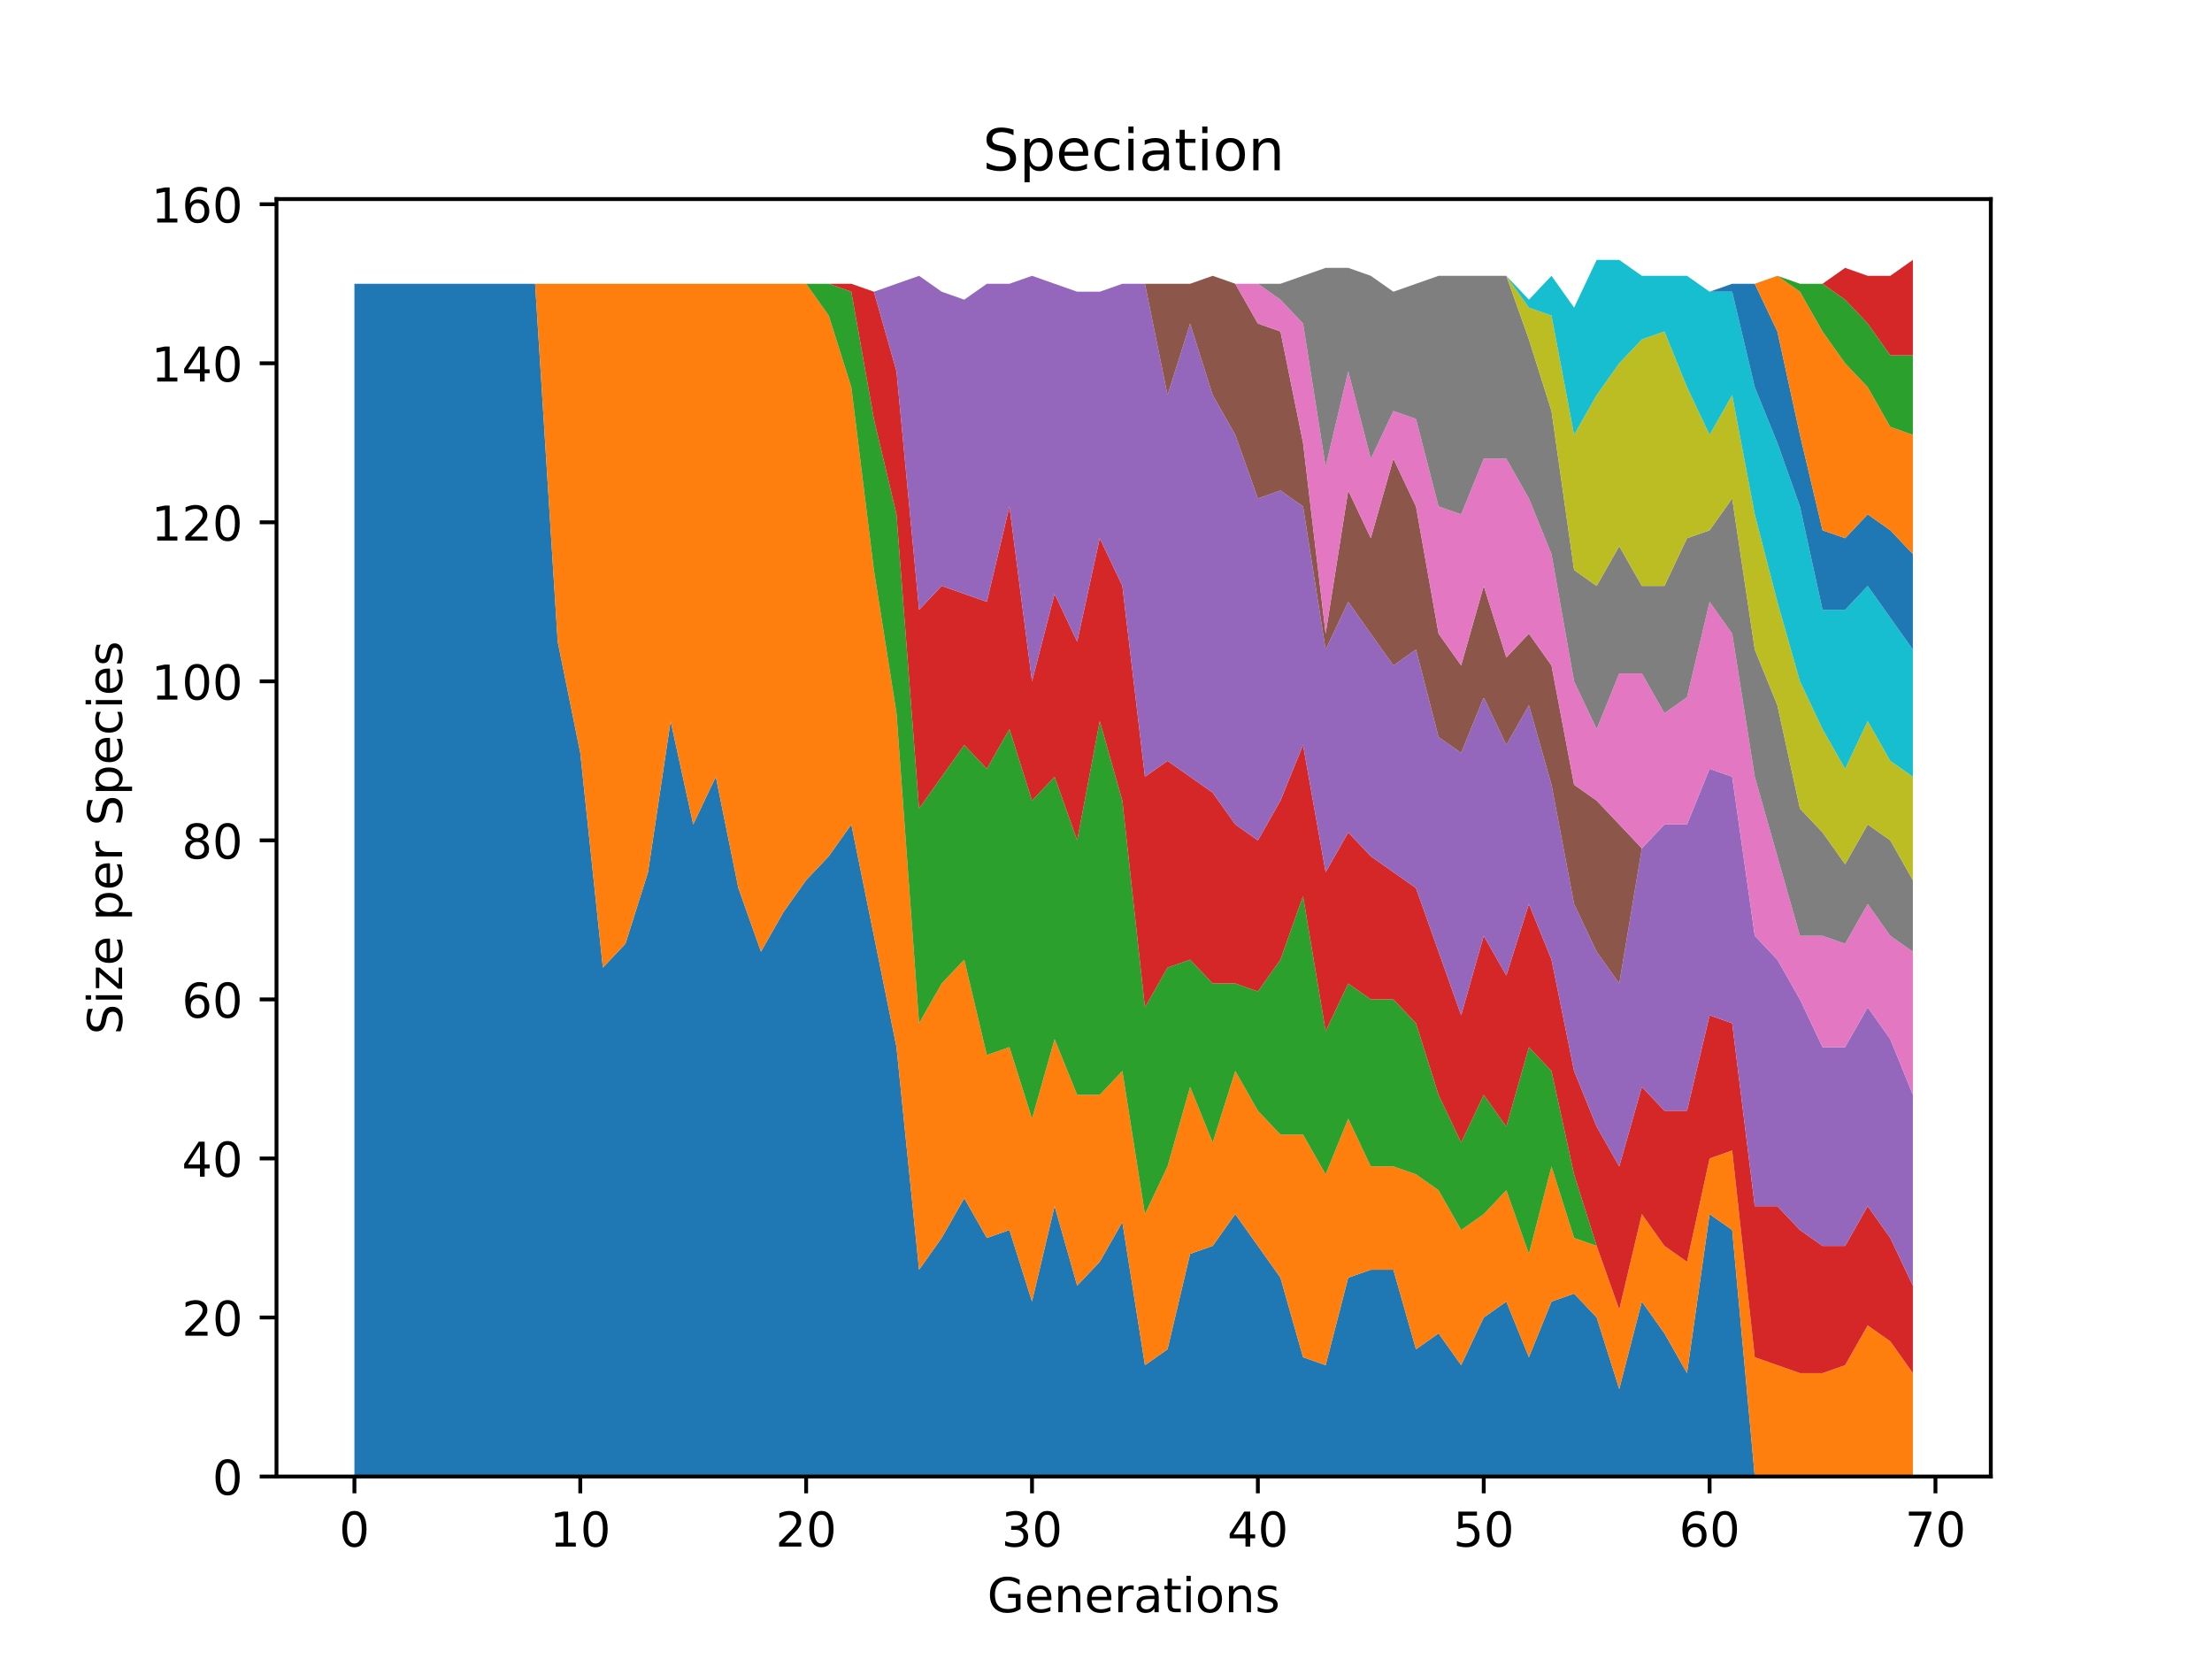 <?xml version="1.0" encoding="utf-8" standalone="no"?>
<!DOCTYPE svg PUBLIC "-//W3C//DTD SVG 1.1//EN"
  "http://www.w3.org/Graphics/SVG/1.1/DTD/svg11.dtd">
<!-- Created with matplotlib (https://matplotlib.org/) -->
<svg height="345.6pt" version="1.1" viewBox="0 0 460.8 345.6" width="460.8pt" xmlns="http://www.w3.org/2000/svg" xmlns:xlink="http://www.w3.org/1999/xlink">
 <defs>
  <style type="text/css">
*{stroke-linecap:butt;stroke-linejoin:round;}
  </style>
 </defs>
 <g id="figure_1">
  <g id="patch_1">
   <path d="M 0 345.6 
L 460.8 345.6 
L 460.8 0 
L 0 0 
z
" style="fill:#ffffff;"/>
  </g>
  <g id="axes_1">
   <g id="patch_2">
    <path d="M 57.6 307.584 
L 414.72 307.584 
L 414.72 41.472 
L 57.6 41.472 
z
" style="fill:#ffffff;"/>
   </g>
   <g id="PolyCollection_1">
    <path clip-path="url(#pa43ae45159)" d="M 73.833 59.113 
L 73.833 307.584 
L 78.538 307.584 
L 83.243 307.584 
L 87.948 307.584 
L 92.653 307.584 
L 97.358 307.584 
L 102.064 307.584 
L 106.769 307.584 
L 111.474 307.584 
L 116.179 307.584 
L 120.884 307.584 
L 125.589 307.584 
L 130.294 307.584 
L 135 307.584 
L 139.705 307.584 
L 144.41 307.584 
L 149.115 307.584 
L 153.82 307.584 
L 158.525 307.584 
L 163.23 307.584 
L 167.935 307.584 
L 172.641 307.584 
L 177.346 307.584 
L 182.051 307.584 
L 186.756 307.584 
L 191.461 307.584 
L 196.166 307.584 
L 200.871 307.584 
L 205.577 307.584 
L 210.282 307.584 
L 214.987 307.584 
L 219.692 307.584 
L 224.397 307.584 
L 229.102 307.584 
L 233.807 307.584 
L 238.513 307.584 
L 243.218 307.584 
L 247.923 307.584 
L 252.628 307.584 
L 257.333 307.584 
L 262.038 307.584 
L 266.743 307.584 
L 271.449 307.584 
L 276.154 307.584 
L 280.859 307.584 
L 285.564 307.584 
L 290.269 307.584 
L 294.974 307.584 
L 299.679 307.584 
L 304.385 307.584 
L 309.09 307.584 
L 313.795 307.584 
L 318.5 307.584 
L 323.205 307.584 
L 327.91 307.584 
L 332.615 307.584 
L 337.32 307.584 
L 342.026 307.584 
L 346.731 307.584 
L 351.436 307.584 
L 356.141 307.584 
L 360.846 307.584 
L 365.551 307.584 
L 370.256 307.584 
L 374.962 307.584 
L 379.667 307.584 
L 384.372 307.584 
L 389.077 307.584 
L 393.782 307.584 
L 398.487 307.584 
L 398.487 307.584 
L 398.487 307.584 
L 393.782 307.584 
L 389.077 307.584 
L 384.372 307.584 
L 379.667 307.584 
L 374.962 307.584 
L 370.256 307.584 
L 365.551 307.584 
L 360.846 256.233 
L 356.141 252.92 
L 351.436 286.05 
L 346.731 277.768 
L 342.026 271.142 
L 337.32 289.363 
L 332.615 274.455 
L 327.91 269.485 
L 323.205 271.142 
L 318.5 282.737 
L 313.795 271.142 
L 309.09 274.455 
L 304.385 284.393 
L 299.679 277.768 
L 294.974 281.08 
L 290.269 264.516 
L 285.564 264.516 
L 280.859 266.172 
L 276.154 284.393 
L 271.449 282.737 
L 266.743 266.172 
L 262.038 259.546 
L 257.333 252.92 
L 252.628 259.546 
L 247.923 261.203 
L 243.218 281.08 
L 238.513 284.393 
L 233.807 254.577 
L 229.102 262.859 
L 224.397 267.829 
L 219.692 251.264 
L 214.987 271.142 
L 210.282 256.233 
L 205.577 257.89 
L 200.871 249.608 
L 196.166 257.89 
L 191.461 264.516 
L 186.756 218.135 
L 182.051 194.944 
L 177.346 171.753 
L 172.641 178.379 
L 167.935 183.349 
L 163.23 189.975 
L 158.525 198.257 
L 153.82 185.005 
L 149.115 161.815 
L 144.41 171.753 
L 139.705 150.219 
L 135 181.692 
L 130.294 196.6 
L 125.589 201.57 
L 120.884 156.845 
L 116.179 133.655 
L 111.474 59.113 
L 106.769 59.113 
L 102.064 59.113 
L 97.358 59.113 
L 92.653 59.113 
L 87.948 59.113 
L 83.243 59.113 
L 78.538 59.113 
L 73.833 59.113 
z
" style="fill:#1f77b4;"/>
   </g>
   <g id="PolyCollection_2">
    <path clip-path="url(#pa43ae45159)" d="M 73.833 59.113 
L 73.833 59.113 
L 78.538 59.113 
L 83.243 59.113 
L 87.948 59.113 
L 92.653 59.113 
L 97.358 59.113 
L 102.064 59.113 
L 106.769 59.113 
L 111.474 59.113 
L 116.179 133.655 
L 120.884 156.845 
L 125.589 201.57 
L 130.294 196.6 
L 135 181.692 
L 139.705 150.219 
L 144.41 171.753 
L 149.115 161.815 
L 153.82 185.005 
L 158.525 198.257 
L 163.23 189.975 
L 167.935 183.349 
L 172.641 178.379 
L 177.346 171.753 
L 182.051 194.944 
L 186.756 218.135 
L 191.461 264.516 
L 196.166 257.89 
L 200.871 249.608 
L 205.577 257.89 
L 210.282 256.233 
L 214.987 271.142 
L 219.692 251.264 
L 224.397 267.829 
L 229.102 262.859 
L 233.807 254.577 
L 238.513 284.393 
L 243.218 281.08 
L 247.923 261.203 
L 252.628 259.546 
L 257.333 252.92 
L 262.038 259.546 
L 266.743 266.172 
L 271.449 282.737 
L 276.154 284.393 
L 280.859 266.172 
L 285.564 264.516 
L 290.269 264.516 
L 294.974 281.08 
L 299.679 277.768 
L 304.385 284.393 
L 309.09 274.455 
L 313.795 271.142 
L 318.5 282.737 
L 323.205 271.142 
L 327.91 269.485 
L 332.615 274.455 
L 337.32 289.363 
L 342.026 271.142 
L 346.731 277.768 
L 351.436 286.05 
L 356.141 252.92 
L 360.846 256.233 
L 365.551 307.584 
L 370.256 307.584 
L 374.962 307.584 
L 379.667 307.584 
L 384.372 307.584 
L 389.077 307.584 
L 393.782 307.584 
L 398.487 307.584 
L 398.487 286.05 
L 398.487 286.05 
L 393.782 279.424 
L 389.077 276.111 
L 384.372 284.393 
L 379.667 286.05 
L 374.962 286.05 
L 370.256 284.393 
L 365.551 282.737 
L 360.846 239.669 
L 356.141 241.325 
L 351.436 262.859 
L 346.731 259.546 
L 342.026 252.92 
L 337.32 272.798 
L 332.615 259.546 
L 327.91 257.89 
L 323.205 242.982 
L 318.5 261.203 
L 313.795 247.951 
L 309.09 252.92 
L 304.385 256.233 
L 299.679 247.951 
L 294.974 244.638 
L 290.269 242.982 
L 285.564 242.982 
L 280.859 233.043 
L 276.154 244.638 
L 271.449 236.356 
L 266.743 236.356 
L 262.038 231.386 
L 257.333 223.104 
L 252.628 238.012 
L 247.923 226.417 
L 243.218 242.982 
L 238.513 252.92 
L 233.807 223.104 
L 229.102 228.073 
L 224.397 228.073 
L 219.692 216.478 
L 214.987 233.043 
L 210.282 218.135 
L 205.577 219.791 
L 200.871 199.913 
L 196.166 204.883 
L 191.461 213.165 
L 186.756 148.563 
L 182.051 118.746 
L 177.346 80.648 
L 172.641 65.739 
L 167.935 59.113 
L 163.23 59.113 
L 158.525 59.113 
L 153.82 59.113 
L 149.115 59.113 
L 144.41 59.113 
L 139.705 59.113 
L 135 59.113 
L 130.294 59.113 
L 125.589 59.113 
L 120.884 59.113 
L 116.179 59.113 
L 111.474 59.113 
L 106.769 59.113 
L 102.064 59.113 
L 97.358 59.113 
L 92.653 59.113 
L 87.948 59.113 
L 83.243 59.113 
L 78.538 59.113 
L 73.833 59.113 
z
" style="fill:#ff7f0e;"/>
   </g>
   <g id="PolyCollection_3">
    <path clip-path="url(#pa43ae45159)" d="M 73.833 59.113 
L 73.833 59.113 
L 78.538 59.113 
L 83.243 59.113 
L 87.948 59.113 
L 92.653 59.113 
L 97.358 59.113 
L 102.064 59.113 
L 106.769 59.113 
L 111.474 59.113 
L 116.179 59.113 
L 120.884 59.113 
L 125.589 59.113 
L 130.294 59.113 
L 135 59.113 
L 139.705 59.113 
L 144.41 59.113 
L 149.115 59.113 
L 153.82 59.113 
L 158.525 59.113 
L 163.23 59.113 
L 167.935 59.113 
L 172.641 65.739 
L 177.346 80.648 
L 182.051 118.746 
L 186.756 148.563 
L 191.461 213.165 
L 196.166 204.883 
L 200.871 199.913 
L 205.577 219.791 
L 210.282 218.135 
L 214.987 233.043 
L 219.692 216.478 
L 224.397 228.073 
L 229.102 228.073 
L 233.807 223.104 
L 238.513 252.92 
L 243.218 242.982 
L 247.923 226.417 
L 252.628 238.012 
L 257.333 223.104 
L 262.038 231.386 
L 266.743 236.356 
L 271.449 236.356 
L 276.154 244.638 
L 280.859 233.043 
L 285.564 242.982 
L 290.269 242.982 
L 294.974 244.638 
L 299.679 247.951 
L 304.385 256.233 
L 309.09 252.92 
L 313.795 247.951 
L 318.5 261.203 
L 323.205 242.982 
L 327.91 257.89 
L 332.615 259.546 
L 337.32 272.798 
L 342.026 252.92 
L 346.731 259.546 
L 351.436 262.859 
L 356.141 241.325 
L 360.846 239.669 
L 365.551 282.737 
L 370.256 284.393 
L 374.962 286.05 
L 379.667 286.05 
L 384.372 284.393 
L 389.077 276.111 
L 393.782 279.424 
L 398.487 286.05 
L 398.487 286.05 
L 398.487 286.05 
L 393.782 279.424 
L 389.077 276.111 
L 384.372 284.393 
L 379.667 286.05 
L 374.962 286.05 
L 370.256 284.393 
L 365.551 282.737 
L 360.846 239.669 
L 356.141 241.325 
L 351.436 262.859 
L 346.731 259.546 
L 342.026 252.92 
L 337.32 272.798 
L 332.615 259.546 
L 327.91 244.638 
L 323.205 223.104 
L 318.5 218.135 
L 313.795 234.699 
L 309.09 228.073 
L 304.385 238.012 
L 299.679 228.073 
L 294.974 213.165 
L 290.269 208.196 
L 285.564 208.196 
L 280.859 204.883 
L 276.154 214.822 
L 271.449 186.662 
L 266.743 199.913 
L 262.038 206.539 
L 257.333 204.883 
L 252.628 204.883 
L 247.923 199.913 
L 243.218 201.57 
L 238.513 209.852 
L 233.807 166.784 
L 229.102 150.219 
L 224.397 175.066 
L 219.692 161.815 
L 214.987 166.784 
L 210.282 151.876 
L 205.577 160.158 
L 200.871 155.189 
L 196.166 161.815 
L 191.461 168.44 
L 186.756 107.151 
L 182.051 87.273 
L 177.346 60.77 
L 172.641 59.113 
L 167.935 59.113 
L 163.23 59.113 
L 158.525 59.113 
L 153.82 59.113 
L 149.115 59.113 
L 144.41 59.113 
L 139.705 59.113 
L 135 59.113 
L 130.294 59.113 
L 125.589 59.113 
L 120.884 59.113 
L 116.179 59.113 
L 111.474 59.113 
L 106.769 59.113 
L 102.064 59.113 
L 97.358 59.113 
L 92.653 59.113 
L 87.948 59.113 
L 83.243 59.113 
L 78.538 59.113 
L 73.833 59.113 
z
" style="fill:#2ca02c;"/>
   </g>
   <g id="PolyCollection_4">
    <path clip-path="url(#pa43ae45159)" d="M 73.833 59.113 
L 73.833 59.113 
L 78.538 59.113 
L 83.243 59.113 
L 87.948 59.113 
L 92.653 59.113 
L 97.358 59.113 
L 102.064 59.113 
L 106.769 59.113 
L 111.474 59.113 
L 116.179 59.113 
L 120.884 59.113 
L 125.589 59.113 
L 130.294 59.113 
L 135 59.113 
L 139.705 59.113 
L 144.41 59.113 
L 149.115 59.113 
L 153.82 59.113 
L 158.525 59.113 
L 163.23 59.113 
L 167.935 59.113 
L 172.641 59.113 
L 177.346 60.77 
L 182.051 87.273 
L 186.756 107.151 
L 191.461 168.44 
L 196.166 161.815 
L 200.871 155.189 
L 205.577 160.158 
L 210.282 151.876 
L 214.987 166.784 
L 219.692 161.815 
L 224.397 175.066 
L 229.102 150.219 
L 233.807 166.784 
L 238.513 209.852 
L 243.218 201.57 
L 247.923 199.913 
L 252.628 204.883 
L 257.333 204.883 
L 262.038 206.539 
L 266.743 199.913 
L 271.449 186.662 
L 276.154 214.822 
L 280.859 204.883 
L 285.564 208.196 
L 290.269 208.196 
L 294.974 213.165 
L 299.679 228.073 
L 304.385 238.012 
L 309.09 228.073 
L 313.795 234.699 
L 318.5 218.135 
L 323.205 223.104 
L 327.91 244.638 
L 332.615 259.546 
L 337.32 272.798 
L 342.026 252.92 
L 346.731 259.546 
L 351.436 262.859 
L 356.141 241.325 
L 360.846 239.669 
L 365.551 282.737 
L 370.256 284.393 
L 374.962 286.05 
L 379.667 286.05 
L 384.372 284.393 
L 389.077 276.111 
L 393.782 279.424 
L 398.487 286.05 
L 398.487 267.829 
L 398.487 267.829 
L 393.782 257.89 
L 389.077 251.264 
L 384.372 259.546 
L 379.667 259.546 
L 374.962 256.233 
L 370.256 251.264 
L 365.551 251.264 
L 360.846 213.165 
L 356.141 211.509 
L 351.436 231.386 
L 346.731 231.386 
L 342.026 226.417 
L 337.32 242.982 
L 332.615 234.699 
L 327.91 223.104 
L 323.205 199.913 
L 318.5 188.318 
L 313.795 203.226 
L 309.09 194.944 
L 304.385 211.509 
L 299.679 198.257 
L 294.974 185.005 
L 290.269 181.692 
L 285.564 178.379 
L 280.859 173.41 
L 276.154 181.692 
L 271.449 155.189 
L 266.743 166.784 
L 262.038 175.066 
L 257.333 171.753 
L 252.628 165.128 
L 247.923 161.815 
L 243.218 158.502 
L 238.513 161.815 
L 233.807 122.059 
L 229.102 112.12 
L 224.397 133.655 
L 219.692 123.716 
L 214.987 141.937 
L 210.282 105.495 
L 205.577 125.372 
L 200.871 123.716 
L 196.166 122.059 
L 191.461 127.029 
L 186.756 77.335 
L 182.051 60.77 
L 177.346 59.113 
L 172.641 59.113 
L 167.935 59.113 
L 163.23 59.113 
L 158.525 59.113 
L 153.82 59.113 
L 149.115 59.113 
L 144.41 59.113 
L 139.705 59.113 
L 135 59.113 
L 130.294 59.113 
L 125.589 59.113 
L 120.884 59.113 
L 116.179 59.113 
L 111.474 59.113 
L 106.769 59.113 
L 102.064 59.113 
L 97.358 59.113 
L 92.653 59.113 
L 87.948 59.113 
L 83.243 59.113 
L 78.538 59.113 
L 73.833 59.113 
z
" style="fill:#d62728;"/>
   </g>
   <g id="PolyCollection_5">
    <path clip-path="url(#pa43ae45159)" d="M 73.833 59.113 
L 73.833 59.113 
L 78.538 59.113 
L 83.243 59.113 
L 87.948 59.113 
L 92.653 59.113 
L 97.358 59.113 
L 102.064 59.113 
L 106.769 59.113 
L 111.474 59.113 
L 116.179 59.113 
L 120.884 59.113 
L 125.589 59.113 
L 130.294 59.113 
L 135 59.113 
L 139.705 59.113 
L 144.41 59.113 
L 149.115 59.113 
L 153.82 59.113 
L 158.525 59.113 
L 163.23 59.113 
L 167.935 59.113 
L 172.641 59.113 
L 177.346 59.113 
L 182.051 60.77 
L 186.756 77.335 
L 191.461 127.029 
L 196.166 122.059 
L 200.871 123.716 
L 205.577 125.372 
L 210.282 105.495 
L 214.987 141.937 
L 219.692 123.716 
L 224.397 133.655 
L 229.102 112.12 
L 233.807 122.059 
L 238.513 161.815 
L 243.218 158.502 
L 247.923 161.815 
L 252.628 165.128 
L 257.333 171.753 
L 262.038 175.066 
L 266.743 166.784 
L 271.449 155.189 
L 276.154 181.692 
L 280.859 173.41 
L 285.564 178.379 
L 290.269 181.692 
L 294.974 185.005 
L 299.679 198.257 
L 304.385 211.509 
L 309.09 194.944 
L 313.795 203.226 
L 318.5 188.318 
L 323.205 199.913 
L 327.91 223.104 
L 332.615 234.699 
L 337.32 242.982 
L 342.026 226.417 
L 346.731 231.386 
L 351.436 231.386 
L 356.141 211.509 
L 360.846 213.165 
L 365.551 251.264 
L 370.256 251.264 
L 374.962 256.233 
L 379.667 259.546 
L 384.372 259.546 
L 389.077 251.264 
L 393.782 257.89 
L 398.487 267.829 
L 398.487 228.073 
L 398.487 228.073 
L 393.782 216.478 
L 389.077 209.852 
L 384.372 218.135 
L 379.667 218.135 
L 374.962 208.196 
L 370.256 199.913 
L 365.551 194.944 
L 360.846 161.815 
L 356.141 160.158 
L 351.436 171.753 
L 346.731 171.753 
L 342.026 176.723 
L 337.32 204.883 
L 332.615 198.257 
L 327.91 188.318 
L 323.205 163.471 
L 318.5 146.906 
L 313.795 155.189 
L 309.09 145.25 
L 304.385 156.845 
L 299.679 153.532 
L 294.974 135.311 
L 290.269 138.624 
L 285.564 131.998 
L 280.859 125.372 
L 276.154 135.311 
L 271.449 105.495 
L 266.743 102.182 
L 262.038 103.838 
L 257.333 90.586 
L 252.628 82.304 
L 247.923 67.396 
L 243.218 82.304 
L 238.513 59.113 
L 233.807 59.113 
L 229.102 60.77 
L 224.397 60.77 
L 219.692 59.113 
L 214.987 57.457 
L 210.282 59.113 
L 205.577 59.113 
L 200.871 62.426 
L 196.166 60.77 
L 191.461 57.457 
L 186.756 59.113 
L 182.051 60.77 
L 177.346 59.113 
L 172.641 59.113 
L 167.935 59.113 
L 163.23 59.113 
L 158.525 59.113 
L 153.82 59.113 
L 149.115 59.113 
L 144.41 59.113 
L 139.705 59.113 
L 135 59.113 
L 130.294 59.113 
L 125.589 59.113 
L 120.884 59.113 
L 116.179 59.113 
L 111.474 59.113 
L 106.769 59.113 
L 102.064 59.113 
L 97.358 59.113 
L 92.653 59.113 
L 87.948 59.113 
L 83.243 59.113 
L 78.538 59.113 
L 73.833 59.113 
z
" style="fill:#9467bd;"/>
   </g>
   <g id="PolyCollection_6">
    <path clip-path="url(#pa43ae45159)" d="M 73.833 59.113 
L 73.833 59.113 
L 78.538 59.113 
L 83.243 59.113 
L 87.948 59.113 
L 92.653 59.113 
L 97.358 59.113 
L 102.064 59.113 
L 106.769 59.113 
L 111.474 59.113 
L 116.179 59.113 
L 120.884 59.113 
L 125.589 59.113 
L 130.294 59.113 
L 135 59.113 
L 139.705 59.113 
L 144.41 59.113 
L 149.115 59.113 
L 153.82 59.113 
L 158.525 59.113 
L 163.23 59.113 
L 167.935 59.113 
L 172.641 59.113 
L 177.346 59.113 
L 182.051 60.77 
L 186.756 59.113 
L 191.461 57.457 
L 196.166 60.77 
L 200.871 62.426 
L 205.577 59.113 
L 210.282 59.113 
L 214.987 57.457 
L 219.692 59.113 
L 224.397 60.77 
L 229.102 60.77 
L 233.807 59.113 
L 238.513 59.113 
L 243.218 82.304 
L 247.923 67.396 
L 252.628 82.304 
L 257.333 90.586 
L 262.038 103.838 
L 266.743 102.182 
L 271.449 105.495 
L 276.154 135.311 
L 280.859 125.372 
L 285.564 131.998 
L 290.269 138.624 
L 294.974 135.311 
L 299.679 153.532 
L 304.385 156.845 
L 309.09 145.25 
L 313.795 155.189 
L 318.5 146.906 
L 323.205 163.471 
L 327.91 188.318 
L 332.615 198.257 
L 337.32 204.883 
L 342.026 176.723 
L 346.731 171.753 
L 351.436 171.753 
L 356.141 160.158 
L 360.846 161.815 
L 365.551 194.944 
L 370.256 199.913 
L 374.962 208.196 
L 379.667 218.135 
L 384.372 218.135 
L 389.077 209.852 
L 393.782 216.478 
L 398.487 228.073 
L 398.487 228.073 
L 398.487 228.073 
L 393.782 216.478 
L 389.077 209.852 
L 384.372 218.135 
L 379.667 218.135 
L 374.962 208.196 
L 370.256 199.913 
L 365.551 194.944 
L 360.846 161.815 
L 356.141 160.158 
L 351.436 171.753 
L 346.731 171.753 
L 342.026 176.723 
L 337.32 171.753 
L 332.615 166.784 
L 327.91 163.471 
L 323.205 138.624 
L 318.5 131.998 
L 313.795 136.968 
L 309.09 122.059 
L 304.385 138.624 
L 299.679 131.998 
L 294.974 105.495 
L 290.269 95.556 
L 285.564 112.12 
L 280.859 102.182 
L 276.154 131.998 
L 271.449 92.243 
L 266.743 69.052 
L 262.038 67.396 
L 257.333 59.113 
L 252.628 57.457 
L 247.923 59.113 
L 243.218 59.113 
L 238.513 59.113 
L 233.807 59.113 
L 229.102 60.77 
L 224.397 60.77 
L 219.692 59.113 
L 214.987 57.457 
L 210.282 59.113 
L 205.577 59.113 
L 200.871 62.426 
L 196.166 60.77 
L 191.461 57.457 
L 186.756 59.113 
L 182.051 60.77 
L 177.346 59.113 
L 172.641 59.113 
L 167.935 59.113 
L 163.23 59.113 
L 158.525 59.113 
L 153.82 59.113 
L 149.115 59.113 
L 144.41 59.113 
L 139.705 59.113 
L 135 59.113 
L 130.294 59.113 
L 125.589 59.113 
L 120.884 59.113 
L 116.179 59.113 
L 111.474 59.113 
L 106.769 59.113 
L 102.064 59.113 
L 97.358 59.113 
L 92.653 59.113 
L 87.948 59.113 
L 83.243 59.113 
L 78.538 59.113 
L 73.833 59.113 
z
" style="fill:#8c564b;"/>
   </g>
   <g id="PolyCollection_7">
    <path clip-path="url(#pa43ae45159)" d="M 73.833 59.113 
L 73.833 59.113 
L 78.538 59.113 
L 83.243 59.113 
L 87.948 59.113 
L 92.653 59.113 
L 97.358 59.113 
L 102.064 59.113 
L 106.769 59.113 
L 111.474 59.113 
L 116.179 59.113 
L 120.884 59.113 
L 125.589 59.113 
L 130.294 59.113 
L 135 59.113 
L 139.705 59.113 
L 144.41 59.113 
L 149.115 59.113 
L 153.82 59.113 
L 158.525 59.113 
L 163.23 59.113 
L 167.935 59.113 
L 172.641 59.113 
L 177.346 59.113 
L 182.051 60.77 
L 186.756 59.113 
L 191.461 57.457 
L 196.166 60.77 
L 200.871 62.426 
L 205.577 59.113 
L 210.282 59.113 
L 214.987 57.457 
L 219.692 59.113 
L 224.397 60.77 
L 229.102 60.77 
L 233.807 59.113 
L 238.513 59.113 
L 243.218 59.113 
L 247.923 59.113 
L 252.628 57.457 
L 257.333 59.113 
L 262.038 67.396 
L 266.743 69.052 
L 271.449 92.243 
L 276.154 131.998 
L 280.859 102.182 
L 285.564 112.12 
L 290.269 95.556 
L 294.974 105.495 
L 299.679 131.998 
L 304.385 138.624 
L 309.09 122.059 
L 313.795 136.968 
L 318.5 131.998 
L 323.205 138.624 
L 327.91 163.471 
L 332.615 166.784 
L 337.32 171.753 
L 342.026 176.723 
L 346.731 171.753 
L 351.436 171.753 
L 356.141 160.158 
L 360.846 161.815 
L 365.551 194.944 
L 370.256 199.913 
L 374.962 208.196 
L 379.667 218.135 
L 384.372 218.135 
L 389.077 209.852 
L 393.782 216.478 
L 398.487 228.073 
L 398.487 198.257 
L 398.487 198.257 
L 393.782 194.944 
L 389.077 188.318 
L 384.372 196.6 
L 379.667 194.944 
L 374.962 194.944 
L 370.256 178.379 
L 365.551 161.815 
L 360.846 131.998 
L 356.141 125.372 
L 351.436 145.25 
L 346.731 148.563 
L 342.026 140.28 
L 337.32 140.28 
L 332.615 151.876 
L 327.91 141.937 
L 323.205 115.433 
L 318.5 103.838 
L 313.795 95.556 
L 309.09 95.556 
L 304.385 107.151 
L 299.679 105.495 
L 294.974 87.273 
L 290.269 85.617 
L 285.564 95.556 
L 280.859 77.335 
L 276.154 97.212 
L 271.449 67.396 
L 266.743 62.426 
L 262.038 59.113 
L 257.333 59.113 
L 252.628 57.457 
L 247.923 59.113 
L 243.218 59.113 
L 238.513 59.113 
L 233.807 59.113 
L 229.102 60.77 
L 224.397 60.77 
L 219.692 59.113 
L 214.987 57.457 
L 210.282 59.113 
L 205.577 59.113 
L 200.871 62.426 
L 196.166 60.77 
L 191.461 57.457 
L 186.756 59.113 
L 182.051 60.77 
L 177.346 59.113 
L 172.641 59.113 
L 167.935 59.113 
L 163.23 59.113 
L 158.525 59.113 
L 153.82 59.113 
L 149.115 59.113 
L 144.41 59.113 
L 139.705 59.113 
L 135 59.113 
L 130.294 59.113 
L 125.589 59.113 
L 120.884 59.113 
L 116.179 59.113 
L 111.474 59.113 
L 106.769 59.113 
L 102.064 59.113 
L 97.358 59.113 
L 92.653 59.113 
L 87.948 59.113 
L 83.243 59.113 
L 78.538 59.113 
L 73.833 59.113 
z
" style="fill:#e377c2;"/>
   </g>
   <g id="PolyCollection_8">
    <path clip-path="url(#pa43ae45159)" d="M 73.833 59.113 
L 73.833 59.113 
L 78.538 59.113 
L 83.243 59.113 
L 87.948 59.113 
L 92.653 59.113 
L 97.358 59.113 
L 102.064 59.113 
L 106.769 59.113 
L 111.474 59.113 
L 116.179 59.113 
L 120.884 59.113 
L 125.589 59.113 
L 130.294 59.113 
L 135 59.113 
L 139.705 59.113 
L 144.41 59.113 
L 149.115 59.113 
L 153.82 59.113 
L 158.525 59.113 
L 163.23 59.113 
L 167.935 59.113 
L 172.641 59.113 
L 177.346 59.113 
L 182.051 60.77 
L 186.756 59.113 
L 191.461 57.457 
L 196.166 60.77 
L 200.871 62.426 
L 205.577 59.113 
L 210.282 59.113 
L 214.987 57.457 
L 219.692 59.113 
L 224.397 60.77 
L 229.102 60.77 
L 233.807 59.113 
L 238.513 59.113 
L 243.218 59.113 
L 247.923 59.113 
L 252.628 57.457 
L 257.333 59.113 
L 262.038 59.113 
L 266.743 62.426 
L 271.449 67.396 
L 276.154 97.212 
L 280.859 77.335 
L 285.564 95.556 
L 290.269 85.617 
L 294.974 87.273 
L 299.679 105.495 
L 304.385 107.151 
L 309.09 95.556 
L 313.795 95.556 
L 318.5 103.838 
L 323.205 115.433 
L 327.91 141.937 
L 332.615 151.876 
L 337.32 140.28 
L 342.026 140.28 
L 346.731 148.563 
L 351.436 145.25 
L 356.141 125.372 
L 360.846 131.998 
L 365.551 161.815 
L 370.256 178.379 
L 374.962 194.944 
L 379.667 194.944 
L 384.372 196.6 
L 389.077 188.318 
L 393.782 194.944 
L 398.487 198.257 
L 398.487 183.349 
L 398.487 183.349 
L 393.782 175.066 
L 389.077 171.753 
L 384.372 180.036 
L 379.667 173.41 
L 374.962 168.44 
L 370.256 146.906 
L 365.551 135.311 
L 360.846 103.838 
L 356.141 110.464 
L 351.436 112.12 
L 346.731 122.059 
L 342.026 122.059 
L 337.32 113.777 
L 332.615 122.059 
L 327.91 118.746 
L 323.205 85.617 
L 318.5 70.709 
L 313.795 57.457 
L 309.09 57.457 
L 304.385 57.457 
L 299.679 57.457 
L 294.974 59.113 
L 290.269 60.77 
L 285.564 57.457 
L 280.859 55.8 
L 276.154 55.8 
L 271.449 57.457 
L 266.743 59.113 
L 262.038 59.113 
L 257.333 59.113 
L 252.628 57.457 
L 247.923 59.113 
L 243.218 59.113 
L 238.513 59.113 
L 233.807 59.113 
L 229.102 60.77 
L 224.397 60.77 
L 219.692 59.113 
L 214.987 57.457 
L 210.282 59.113 
L 205.577 59.113 
L 200.871 62.426 
L 196.166 60.77 
L 191.461 57.457 
L 186.756 59.113 
L 182.051 60.77 
L 177.346 59.113 
L 172.641 59.113 
L 167.935 59.113 
L 163.23 59.113 
L 158.525 59.113 
L 153.82 59.113 
L 149.115 59.113 
L 144.41 59.113 
L 139.705 59.113 
L 135 59.113 
L 130.294 59.113 
L 125.589 59.113 
L 120.884 59.113 
L 116.179 59.113 
L 111.474 59.113 
L 106.769 59.113 
L 102.064 59.113 
L 97.358 59.113 
L 92.653 59.113 
L 87.948 59.113 
L 83.243 59.113 
L 78.538 59.113 
L 73.833 59.113 
z
" style="fill:#7f7f7f;"/>
   </g>
   <g id="PolyCollection_9">
    <path clip-path="url(#pa43ae45159)" d="M 73.833 59.113 
L 73.833 59.113 
L 78.538 59.113 
L 83.243 59.113 
L 87.948 59.113 
L 92.653 59.113 
L 97.358 59.113 
L 102.064 59.113 
L 106.769 59.113 
L 111.474 59.113 
L 116.179 59.113 
L 120.884 59.113 
L 125.589 59.113 
L 130.294 59.113 
L 135 59.113 
L 139.705 59.113 
L 144.41 59.113 
L 149.115 59.113 
L 153.82 59.113 
L 158.525 59.113 
L 163.23 59.113 
L 167.935 59.113 
L 172.641 59.113 
L 177.346 59.113 
L 182.051 60.77 
L 186.756 59.113 
L 191.461 57.457 
L 196.166 60.77 
L 200.871 62.426 
L 205.577 59.113 
L 210.282 59.113 
L 214.987 57.457 
L 219.692 59.113 
L 224.397 60.77 
L 229.102 60.77 
L 233.807 59.113 
L 238.513 59.113 
L 243.218 59.113 
L 247.923 59.113 
L 252.628 57.457 
L 257.333 59.113 
L 262.038 59.113 
L 266.743 59.113 
L 271.449 57.457 
L 276.154 55.8 
L 280.859 55.8 
L 285.564 57.457 
L 290.269 60.77 
L 294.974 59.113 
L 299.679 57.457 
L 304.385 57.457 
L 309.09 57.457 
L 313.795 57.457 
L 318.5 70.709 
L 323.205 85.617 
L 327.91 118.746 
L 332.615 122.059 
L 337.32 113.777 
L 342.026 122.059 
L 346.731 122.059 
L 351.436 112.12 
L 356.141 110.464 
L 360.846 103.838 
L 365.551 135.311 
L 370.256 146.906 
L 374.962 168.44 
L 379.667 173.41 
L 384.372 180.036 
L 389.077 171.753 
L 393.782 175.066 
L 398.487 183.349 
L 398.487 161.815 
L 398.487 161.815 
L 393.782 158.502 
L 389.077 150.219 
L 384.372 160.158 
L 379.667 151.876 
L 374.962 141.937 
L 370.256 125.372 
L 365.551 107.151 
L 360.846 82.304 
L 356.141 90.586 
L 351.436 80.648 
L 346.731 69.052 
L 342.026 70.709 
L 337.32 75.678 
L 332.615 82.304 
L 327.91 90.586 
L 323.205 65.739 
L 318.5 64.083 
L 313.795 57.457 
L 309.09 57.457 
L 304.385 57.457 
L 299.679 57.457 
L 294.974 59.113 
L 290.269 60.77 
L 285.564 57.457 
L 280.859 55.8 
L 276.154 55.8 
L 271.449 57.457 
L 266.743 59.113 
L 262.038 59.113 
L 257.333 59.113 
L 252.628 57.457 
L 247.923 59.113 
L 243.218 59.113 
L 238.513 59.113 
L 233.807 59.113 
L 229.102 60.77 
L 224.397 60.77 
L 219.692 59.113 
L 214.987 57.457 
L 210.282 59.113 
L 205.577 59.113 
L 200.871 62.426 
L 196.166 60.77 
L 191.461 57.457 
L 186.756 59.113 
L 182.051 60.77 
L 177.346 59.113 
L 172.641 59.113 
L 167.935 59.113 
L 163.23 59.113 
L 158.525 59.113 
L 153.82 59.113 
L 149.115 59.113 
L 144.41 59.113 
L 139.705 59.113 
L 135 59.113 
L 130.294 59.113 
L 125.589 59.113 
L 120.884 59.113 
L 116.179 59.113 
L 111.474 59.113 
L 106.769 59.113 
L 102.064 59.113 
L 97.358 59.113 
L 92.653 59.113 
L 87.948 59.113 
L 83.243 59.113 
L 78.538 59.113 
L 73.833 59.113 
z
" style="fill:#bcbd22;"/>
   </g>
   <g id="PolyCollection_10">
    <path clip-path="url(#pa43ae45159)" d="M 73.833 59.113 
L 73.833 59.113 
L 78.538 59.113 
L 83.243 59.113 
L 87.948 59.113 
L 92.653 59.113 
L 97.358 59.113 
L 102.064 59.113 
L 106.769 59.113 
L 111.474 59.113 
L 116.179 59.113 
L 120.884 59.113 
L 125.589 59.113 
L 130.294 59.113 
L 135 59.113 
L 139.705 59.113 
L 144.41 59.113 
L 149.115 59.113 
L 153.82 59.113 
L 158.525 59.113 
L 163.23 59.113 
L 167.935 59.113 
L 172.641 59.113 
L 177.346 59.113 
L 182.051 60.77 
L 186.756 59.113 
L 191.461 57.457 
L 196.166 60.77 
L 200.871 62.426 
L 205.577 59.113 
L 210.282 59.113 
L 214.987 57.457 
L 219.692 59.113 
L 224.397 60.77 
L 229.102 60.77 
L 233.807 59.113 
L 238.513 59.113 
L 243.218 59.113 
L 247.923 59.113 
L 252.628 57.457 
L 257.333 59.113 
L 262.038 59.113 
L 266.743 59.113 
L 271.449 57.457 
L 276.154 55.8 
L 280.859 55.8 
L 285.564 57.457 
L 290.269 60.77 
L 294.974 59.113 
L 299.679 57.457 
L 304.385 57.457 
L 309.09 57.457 
L 313.795 57.457 
L 318.5 64.083 
L 323.205 65.739 
L 327.91 90.586 
L 332.615 82.304 
L 337.32 75.678 
L 342.026 70.709 
L 346.731 69.052 
L 351.436 80.648 
L 356.141 90.586 
L 360.846 82.304 
L 365.551 107.151 
L 370.256 125.372 
L 374.962 141.937 
L 379.667 151.876 
L 384.372 160.158 
L 389.077 150.219 
L 393.782 158.502 
L 398.487 161.815 
L 398.487 135.311 
L 398.487 135.311 
L 393.782 128.685 
L 389.077 122.059 
L 384.372 127.029 
L 379.667 127.029 
L 374.962 105.495 
L 370.256 92.243 
L 365.551 80.648 
L 360.846 60.77 
L 356.141 60.77 
L 351.436 57.457 
L 346.731 57.457 
L 342.026 57.457 
L 337.32 54.144 
L 332.615 54.144 
L 327.91 64.083 
L 323.205 57.457 
L 318.5 62.426 
L 313.795 57.457 
L 309.09 57.457 
L 304.385 57.457 
L 299.679 57.457 
L 294.974 59.113 
L 290.269 60.77 
L 285.564 57.457 
L 280.859 55.8 
L 276.154 55.8 
L 271.449 57.457 
L 266.743 59.113 
L 262.038 59.113 
L 257.333 59.113 
L 252.628 57.457 
L 247.923 59.113 
L 243.218 59.113 
L 238.513 59.113 
L 233.807 59.113 
L 229.102 60.77 
L 224.397 60.77 
L 219.692 59.113 
L 214.987 57.457 
L 210.282 59.113 
L 205.577 59.113 
L 200.871 62.426 
L 196.166 60.77 
L 191.461 57.457 
L 186.756 59.113 
L 182.051 60.77 
L 177.346 59.113 
L 172.641 59.113 
L 167.935 59.113 
L 163.23 59.113 
L 158.525 59.113 
L 153.82 59.113 
L 149.115 59.113 
L 144.41 59.113 
L 139.705 59.113 
L 135 59.113 
L 130.294 59.113 
L 125.589 59.113 
L 120.884 59.113 
L 116.179 59.113 
L 111.474 59.113 
L 106.769 59.113 
L 102.064 59.113 
L 97.358 59.113 
L 92.653 59.113 
L 87.948 59.113 
L 83.243 59.113 
L 78.538 59.113 
L 73.833 59.113 
z
" style="fill:#17becf;"/>
   </g>
   <g id="PolyCollection_11">
    <path clip-path="url(#pa43ae45159)" d="M 73.833 59.113 
L 73.833 59.113 
L 78.538 59.113 
L 83.243 59.113 
L 87.948 59.113 
L 92.653 59.113 
L 97.358 59.113 
L 102.064 59.113 
L 106.769 59.113 
L 111.474 59.113 
L 116.179 59.113 
L 120.884 59.113 
L 125.589 59.113 
L 130.294 59.113 
L 135 59.113 
L 139.705 59.113 
L 144.41 59.113 
L 149.115 59.113 
L 153.82 59.113 
L 158.525 59.113 
L 163.23 59.113 
L 167.935 59.113 
L 172.641 59.113 
L 177.346 59.113 
L 182.051 60.77 
L 186.756 59.113 
L 191.461 57.457 
L 196.166 60.77 
L 200.871 62.426 
L 205.577 59.113 
L 210.282 59.113 
L 214.987 57.457 
L 219.692 59.113 
L 224.397 60.77 
L 229.102 60.77 
L 233.807 59.113 
L 238.513 59.113 
L 243.218 59.113 
L 247.923 59.113 
L 252.628 57.457 
L 257.333 59.113 
L 262.038 59.113 
L 266.743 59.113 
L 271.449 57.457 
L 276.154 55.8 
L 280.859 55.8 
L 285.564 57.457 
L 290.269 60.77 
L 294.974 59.113 
L 299.679 57.457 
L 304.385 57.457 
L 309.09 57.457 
L 313.795 57.457 
L 318.5 62.426 
L 323.205 57.457 
L 327.91 64.083 
L 332.615 54.144 
L 337.32 54.144 
L 342.026 57.457 
L 346.731 57.457 
L 351.436 57.457 
L 356.141 60.77 
L 360.846 60.77 
L 365.551 80.648 
L 370.256 92.243 
L 374.962 105.495 
L 379.667 127.029 
L 384.372 127.029 
L 389.077 122.059 
L 393.782 128.685 
L 398.487 135.311 
L 398.487 115.433 
L 398.487 115.433 
L 393.782 110.464 
L 389.077 107.151 
L 384.372 112.12 
L 379.667 110.464 
L 374.962 90.586 
L 370.256 69.052 
L 365.551 59.113 
L 360.846 59.113 
L 356.141 60.77 
L 351.436 57.457 
L 346.731 57.457 
L 342.026 57.457 
L 337.32 54.144 
L 332.615 54.144 
L 327.91 64.083 
L 323.205 57.457 
L 318.5 62.426 
L 313.795 57.457 
L 309.09 57.457 
L 304.385 57.457 
L 299.679 57.457 
L 294.974 59.113 
L 290.269 60.77 
L 285.564 57.457 
L 280.859 55.8 
L 276.154 55.8 
L 271.449 57.457 
L 266.743 59.113 
L 262.038 59.113 
L 257.333 59.113 
L 252.628 57.457 
L 247.923 59.113 
L 243.218 59.113 
L 238.513 59.113 
L 233.807 59.113 
L 229.102 60.77 
L 224.397 60.77 
L 219.692 59.113 
L 214.987 57.457 
L 210.282 59.113 
L 205.577 59.113 
L 200.871 62.426 
L 196.166 60.77 
L 191.461 57.457 
L 186.756 59.113 
L 182.051 60.77 
L 177.346 59.113 
L 172.641 59.113 
L 167.935 59.113 
L 163.23 59.113 
L 158.525 59.113 
L 153.82 59.113 
L 149.115 59.113 
L 144.41 59.113 
L 139.705 59.113 
L 135 59.113 
L 130.294 59.113 
L 125.589 59.113 
L 120.884 59.113 
L 116.179 59.113 
L 111.474 59.113 
L 106.769 59.113 
L 102.064 59.113 
L 97.358 59.113 
L 92.653 59.113 
L 87.948 59.113 
L 83.243 59.113 
L 78.538 59.113 
L 73.833 59.113 
z
" style="fill:#1f77b4;"/>
   </g>
   <g id="PolyCollection_12">
    <path clip-path="url(#pa43ae45159)" d="M 73.833 59.113 
L 73.833 59.113 
L 78.538 59.113 
L 83.243 59.113 
L 87.948 59.113 
L 92.653 59.113 
L 97.358 59.113 
L 102.064 59.113 
L 106.769 59.113 
L 111.474 59.113 
L 116.179 59.113 
L 120.884 59.113 
L 125.589 59.113 
L 130.294 59.113 
L 135 59.113 
L 139.705 59.113 
L 144.41 59.113 
L 149.115 59.113 
L 153.82 59.113 
L 158.525 59.113 
L 163.23 59.113 
L 167.935 59.113 
L 172.641 59.113 
L 177.346 59.113 
L 182.051 60.77 
L 186.756 59.113 
L 191.461 57.457 
L 196.166 60.77 
L 200.871 62.426 
L 205.577 59.113 
L 210.282 59.113 
L 214.987 57.457 
L 219.692 59.113 
L 224.397 60.77 
L 229.102 60.77 
L 233.807 59.113 
L 238.513 59.113 
L 243.218 59.113 
L 247.923 59.113 
L 252.628 57.457 
L 257.333 59.113 
L 262.038 59.113 
L 266.743 59.113 
L 271.449 57.457 
L 276.154 55.8 
L 280.859 55.8 
L 285.564 57.457 
L 290.269 60.77 
L 294.974 59.113 
L 299.679 57.457 
L 304.385 57.457 
L 309.09 57.457 
L 313.795 57.457 
L 318.5 62.426 
L 323.205 57.457 
L 327.91 64.083 
L 332.615 54.144 
L 337.32 54.144 
L 342.026 57.457 
L 346.731 57.457 
L 351.436 57.457 
L 356.141 60.77 
L 360.846 59.113 
L 365.551 59.113 
L 370.256 69.052 
L 374.962 90.586 
L 379.667 110.464 
L 384.372 112.12 
L 389.077 107.151 
L 393.782 110.464 
L 398.487 115.433 
L 398.487 90.586 
L 398.487 90.586 
L 393.782 88.93 
L 389.077 80.648 
L 384.372 75.678 
L 379.667 69.052 
L 374.962 60.77 
L 370.256 57.457 
L 365.551 59.113 
L 360.846 59.113 
L 356.141 60.77 
L 351.436 57.457 
L 346.731 57.457 
L 342.026 57.457 
L 337.32 54.144 
L 332.615 54.144 
L 327.91 64.083 
L 323.205 57.457 
L 318.5 62.426 
L 313.795 57.457 
L 309.09 57.457 
L 304.385 57.457 
L 299.679 57.457 
L 294.974 59.113 
L 290.269 60.77 
L 285.564 57.457 
L 280.859 55.8 
L 276.154 55.8 
L 271.449 57.457 
L 266.743 59.113 
L 262.038 59.113 
L 257.333 59.113 
L 252.628 57.457 
L 247.923 59.113 
L 243.218 59.113 
L 238.513 59.113 
L 233.807 59.113 
L 229.102 60.77 
L 224.397 60.77 
L 219.692 59.113 
L 214.987 57.457 
L 210.282 59.113 
L 205.577 59.113 
L 200.871 62.426 
L 196.166 60.77 
L 191.461 57.457 
L 186.756 59.113 
L 182.051 60.77 
L 177.346 59.113 
L 172.641 59.113 
L 167.935 59.113 
L 163.23 59.113 
L 158.525 59.113 
L 153.82 59.113 
L 149.115 59.113 
L 144.41 59.113 
L 139.705 59.113 
L 135 59.113 
L 130.294 59.113 
L 125.589 59.113 
L 120.884 59.113 
L 116.179 59.113 
L 111.474 59.113 
L 106.769 59.113 
L 102.064 59.113 
L 97.358 59.113 
L 92.653 59.113 
L 87.948 59.113 
L 83.243 59.113 
L 78.538 59.113 
L 73.833 59.113 
z
" style="fill:#ff7f0e;"/>
   </g>
   <g id="PolyCollection_13">
    <path clip-path="url(#pa43ae45159)" d="M 73.833 59.113 
L 73.833 59.113 
L 78.538 59.113 
L 83.243 59.113 
L 87.948 59.113 
L 92.653 59.113 
L 97.358 59.113 
L 102.064 59.113 
L 106.769 59.113 
L 111.474 59.113 
L 116.179 59.113 
L 120.884 59.113 
L 125.589 59.113 
L 130.294 59.113 
L 135 59.113 
L 139.705 59.113 
L 144.41 59.113 
L 149.115 59.113 
L 153.82 59.113 
L 158.525 59.113 
L 163.23 59.113 
L 167.935 59.113 
L 172.641 59.113 
L 177.346 59.113 
L 182.051 60.77 
L 186.756 59.113 
L 191.461 57.457 
L 196.166 60.77 
L 200.871 62.426 
L 205.577 59.113 
L 210.282 59.113 
L 214.987 57.457 
L 219.692 59.113 
L 224.397 60.77 
L 229.102 60.77 
L 233.807 59.113 
L 238.513 59.113 
L 243.218 59.113 
L 247.923 59.113 
L 252.628 57.457 
L 257.333 59.113 
L 262.038 59.113 
L 266.743 59.113 
L 271.449 57.457 
L 276.154 55.8 
L 280.859 55.8 
L 285.564 57.457 
L 290.269 60.77 
L 294.974 59.113 
L 299.679 57.457 
L 304.385 57.457 
L 309.09 57.457 
L 313.795 57.457 
L 318.5 62.426 
L 323.205 57.457 
L 327.91 64.083 
L 332.615 54.144 
L 337.32 54.144 
L 342.026 57.457 
L 346.731 57.457 
L 351.436 57.457 
L 356.141 60.77 
L 360.846 59.113 
L 365.551 59.113 
L 370.256 57.457 
L 374.962 60.77 
L 379.667 69.052 
L 384.372 75.678 
L 389.077 80.648 
L 393.782 88.93 
L 398.487 90.586 
L 398.487 74.022 
L 398.487 74.022 
L 393.782 74.022 
L 389.077 67.396 
L 384.372 62.426 
L 379.667 59.113 
L 374.962 59.113 
L 370.256 57.457 
L 365.551 59.113 
L 360.846 59.113 
L 356.141 60.77 
L 351.436 57.457 
L 346.731 57.457 
L 342.026 57.457 
L 337.32 54.144 
L 332.615 54.144 
L 327.91 64.083 
L 323.205 57.457 
L 318.5 62.426 
L 313.795 57.457 
L 309.09 57.457 
L 304.385 57.457 
L 299.679 57.457 
L 294.974 59.113 
L 290.269 60.77 
L 285.564 57.457 
L 280.859 55.8 
L 276.154 55.8 
L 271.449 57.457 
L 266.743 59.113 
L 262.038 59.113 
L 257.333 59.113 
L 252.628 57.457 
L 247.923 59.113 
L 243.218 59.113 
L 238.513 59.113 
L 233.807 59.113 
L 229.102 60.77 
L 224.397 60.77 
L 219.692 59.113 
L 214.987 57.457 
L 210.282 59.113 
L 205.577 59.113 
L 200.871 62.426 
L 196.166 60.77 
L 191.461 57.457 
L 186.756 59.113 
L 182.051 60.77 
L 177.346 59.113 
L 172.641 59.113 
L 167.935 59.113 
L 163.23 59.113 
L 158.525 59.113 
L 153.82 59.113 
L 149.115 59.113 
L 144.41 59.113 
L 139.705 59.113 
L 135 59.113 
L 130.294 59.113 
L 125.589 59.113 
L 120.884 59.113 
L 116.179 59.113 
L 111.474 59.113 
L 106.769 59.113 
L 102.064 59.113 
L 97.358 59.113 
L 92.653 59.113 
L 87.948 59.113 
L 83.243 59.113 
L 78.538 59.113 
L 73.833 59.113 
z
" style="fill:#2ca02c;"/>
   </g>
   <g id="PolyCollection_14">
    <path clip-path="url(#pa43ae45159)" d="M 73.833 59.113 
L 73.833 59.113 
L 78.538 59.113 
L 83.243 59.113 
L 87.948 59.113 
L 92.653 59.113 
L 97.358 59.113 
L 102.064 59.113 
L 106.769 59.113 
L 111.474 59.113 
L 116.179 59.113 
L 120.884 59.113 
L 125.589 59.113 
L 130.294 59.113 
L 135 59.113 
L 139.705 59.113 
L 144.41 59.113 
L 149.115 59.113 
L 153.82 59.113 
L 158.525 59.113 
L 163.23 59.113 
L 167.935 59.113 
L 172.641 59.113 
L 177.346 59.113 
L 182.051 60.77 
L 186.756 59.113 
L 191.461 57.457 
L 196.166 60.77 
L 200.871 62.426 
L 205.577 59.113 
L 210.282 59.113 
L 214.987 57.457 
L 219.692 59.113 
L 224.397 60.77 
L 229.102 60.77 
L 233.807 59.113 
L 238.513 59.113 
L 243.218 59.113 
L 247.923 59.113 
L 252.628 57.457 
L 257.333 59.113 
L 262.038 59.113 
L 266.743 59.113 
L 271.449 57.457 
L 276.154 55.8 
L 280.859 55.8 
L 285.564 57.457 
L 290.269 60.77 
L 294.974 59.113 
L 299.679 57.457 
L 304.385 57.457 
L 309.09 57.457 
L 313.795 57.457 
L 318.5 62.426 
L 323.205 57.457 
L 327.91 64.083 
L 332.615 54.144 
L 337.32 54.144 
L 342.026 57.457 
L 346.731 57.457 
L 351.436 57.457 
L 356.141 60.77 
L 360.846 59.113 
L 365.551 59.113 
L 370.256 57.457 
L 374.962 59.113 
L 379.667 59.113 
L 384.372 62.426 
L 389.077 67.396 
L 393.782 74.022 
L 398.487 74.022 
L 398.487 54.144 
L 398.487 54.144 
L 393.782 57.457 
L 389.077 57.457 
L 384.372 55.8 
L 379.667 59.113 
L 374.962 59.113 
L 370.256 57.457 
L 365.551 59.113 
L 360.846 59.113 
L 356.141 60.77 
L 351.436 57.457 
L 346.731 57.457 
L 342.026 57.457 
L 337.32 54.144 
L 332.615 54.144 
L 327.91 64.083 
L 323.205 57.457 
L 318.5 62.426 
L 313.795 57.457 
L 309.09 57.457 
L 304.385 57.457 
L 299.679 57.457 
L 294.974 59.113 
L 290.269 60.77 
L 285.564 57.457 
L 280.859 55.8 
L 276.154 55.8 
L 271.449 57.457 
L 266.743 59.113 
L 262.038 59.113 
L 257.333 59.113 
L 252.628 57.457 
L 247.923 59.113 
L 243.218 59.113 
L 238.513 59.113 
L 233.807 59.113 
L 229.102 60.77 
L 224.397 60.77 
L 219.692 59.113 
L 214.987 57.457 
L 210.282 59.113 
L 205.577 59.113 
L 200.871 62.426 
L 196.166 60.77 
L 191.461 57.457 
L 186.756 59.113 
L 182.051 60.77 
L 177.346 59.113 
L 172.641 59.113 
L 167.935 59.113 
L 163.23 59.113 
L 158.525 59.113 
L 153.82 59.113 
L 149.115 59.113 
L 144.41 59.113 
L 139.705 59.113 
L 135 59.113 
L 130.294 59.113 
L 125.589 59.113 
L 120.884 59.113 
L 116.179 59.113 
L 111.474 59.113 
L 106.769 59.113 
L 102.064 59.113 
L 97.358 59.113 
L 92.653 59.113 
L 87.948 59.113 
L 83.243 59.113 
L 78.538 59.113 
L 73.833 59.113 
z
" style="fill:#d62728;"/>
   </g>
   <g id="matplotlib.axis_1">
    <g id="xtick_1">
     <g id="line2d_1">
      <defs>
       <path d="M 0 0 
L 0 3.5 
" id="me58abf54fa" style="stroke:#000000;stroke-width:0.8;"/>
      </defs>
      <g>
       <use style="stroke:#000000;stroke-width:0.8;" x="73.833" xlink:href="#me58abf54fa" y="307.584"/>
      </g>
     </g>
     <g id="text_1">
      <!-- 0 -->
      <defs>
       <path d="M 31.781 66.406 
Q 24.172 66.406 20.328 58.906 
Q 16.5 51.422 16.5 36.375 
Q 16.5 21.391 20.328 13.891 
Q 24.172 6.391 31.781 6.391 
Q 39.453 6.391 43.281 13.891 
Q 47.125 21.391 47.125 36.375 
Q 47.125 51.422 43.281 58.906 
Q 39.453 66.406 31.781 66.406 
z
M 31.781 74.219 
Q 44.047 74.219 50.516 64.516 
Q 56.984 54.828 56.984 36.375 
Q 56.984 17.969 50.516 8.266 
Q 44.047 -1.422 31.781 -1.422 
Q 19.531 -1.422 13.062 8.266 
Q 6.594 17.969 6.594 36.375 
Q 6.594 54.828 13.062 64.516 
Q 19.531 74.219 31.781 74.219 
z
" id="DejaVuSans-48"/>
      </defs>
      <g transform="translate(70.651 322.182)scale(0.1 -0.1)">
       <use xlink:href="#DejaVuSans-48"/>
      </g>
     </g>
    </g>
    <g id="xtick_2">
     <g id="line2d_2">
      <g>
       <use style="stroke:#000000;stroke-width:0.8;" x="120.884" xlink:href="#me58abf54fa" y="307.584"/>
      </g>
     </g>
     <g id="text_2">
      <!-- 10 -->
      <defs>
       <path d="M 12.406 8.297 
L 28.516 8.297 
L 28.516 63.922 
L 10.984 60.406 
L 10.984 69.391 
L 28.422 72.906 
L 38.281 72.906 
L 38.281 8.297 
L 54.391 8.297 
L 54.391 0 
L 12.406 0 
z
" id="DejaVuSans-49"/>
      </defs>
      <g transform="translate(114.522 322.182)scale(0.1 -0.1)">
       <use xlink:href="#DejaVuSans-49"/>
       <use x="63.623" xlink:href="#DejaVuSans-48"/>
      </g>
     </g>
    </g>
    <g id="xtick_3">
     <g id="line2d_3">
      <g>
       <use style="stroke:#000000;stroke-width:0.8;" x="167.935" xlink:href="#me58abf54fa" y="307.584"/>
      </g>
     </g>
     <g id="text_3">
      <!-- 20 -->
      <defs>
       <path d="M 19.188 8.297 
L 53.609 8.297 
L 53.609 0 
L 7.328 0 
L 7.328 8.297 
Q 12.938 14.109 22.625 23.891 
Q 32.328 33.688 34.812 36.531 
Q 39.547 41.844 41.422 45.531 
Q 43.312 49.219 43.312 52.781 
Q 43.312 58.594 39.234 62.25 
Q 35.156 65.922 28.609 65.922 
Q 23.969 65.922 18.812 64.312 
Q 13.672 62.703 7.812 59.422 
L 7.812 69.391 
Q 13.766 71.781 18.938 73 
Q 24.125 74.219 28.422 74.219 
Q 39.75 74.219 46.484 68.547 
Q 53.219 62.891 53.219 53.422 
Q 53.219 48.922 51.531 44.891 
Q 49.859 40.875 45.406 35.406 
Q 44.188 33.984 37.641 27.219 
Q 31.109 20.453 19.188 8.297 
z
" id="DejaVuSans-50"/>
      </defs>
      <g transform="translate(161.573 322.182)scale(0.1 -0.1)">
       <use xlink:href="#DejaVuSans-50"/>
       <use x="63.623" xlink:href="#DejaVuSans-48"/>
      </g>
     </g>
    </g>
    <g id="xtick_4">
     <g id="line2d_4">
      <g>
       <use style="stroke:#000000;stroke-width:0.8;" x="214.987" xlink:href="#me58abf54fa" y="307.584"/>
      </g>
     </g>
     <g id="text_4">
      <!-- 30 -->
      <defs>
       <path d="M 40.578 39.312 
Q 47.656 37.797 51.625 33 
Q 55.609 28.219 55.609 21.188 
Q 55.609 10.406 48.188 4.484 
Q 40.766 -1.422 27.094 -1.422 
Q 22.516 -1.422 17.656 -0.516 
Q 12.797 0.391 7.625 2.203 
L 7.625 11.719 
Q 11.719 9.328 16.594 8.109 
Q 21.484 6.891 26.812 6.891 
Q 36.078 6.891 40.938 10.547 
Q 45.797 14.203 45.797 21.188 
Q 45.797 27.641 41.281 31.266 
Q 36.766 34.906 28.719 34.906 
L 20.219 34.906 
L 20.219 43.016 
L 29.109 43.016 
Q 36.375 43.016 40.234 45.922 
Q 44.094 48.828 44.094 54.297 
Q 44.094 59.906 40.109 62.906 
Q 36.141 65.922 28.719 65.922 
Q 24.656 65.922 20.016 65.031 
Q 15.375 64.156 9.812 62.312 
L 9.812 71.094 
Q 15.438 72.656 20.344 73.438 
Q 25.25 74.219 29.594 74.219 
Q 40.828 74.219 47.359 69.109 
Q 53.906 64.016 53.906 55.328 
Q 53.906 49.266 50.438 45.094 
Q 46.969 40.922 40.578 39.312 
z
" id="DejaVuSans-51"/>
      </defs>
      <g transform="translate(208.624 322.182)scale(0.1 -0.1)">
       <use xlink:href="#DejaVuSans-51"/>
       <use x="63.623" xlink:href="#DejaVuSans-48"/>
      </g>
     </g>
    </g>
    <g id="xtick_5">
     <g id="line2d_5">
      <g>
       <use style="stroke:#000000;stroke-width:0.8;" x="262.038" xlink:href="#me58abf54fa" y="307.584"/>
      </g>
     </g>
     <g id="text_5">
      <!-- 40 -->
      <defs>
       <path d="M 37.797 64.312 
L 12.891 25.391 
L 37.797 25.391 
z
M 35.203 72.906 
L 47.609 72.906 
L 47.609 25.391 
L 58.016 25.391 
L 58.016 17.188 
L 47.609 17.188 
L 47.609 0 
L 37.797 0 
L 37.797 17.188 
L 4.891 17.188 
L 4.891 26.703 
z
" id="DejaVuSans-52"/>
      </defs>
      <g transform="translate(255.676 322.182)scale(0.1 -0.1)">
       <use xlink:href="#DejaVuSans-52"/>
       <use x="63.623" xlink:href="#DejaVuSans-48"/>
      </g>
     </g>
    </g>
    <g id="xtick_6">
     <g id="line2d_6">
      <g>
       <use style="stroke:#000000;stroke-width:0.8;" x="309.09" xlink:href="#me58abf54fa" y="307.584"/>
      </g>
     </g>
     <g id="text_6">
      <!-- 50 -->
      <defs>
       <path d="M 10.797 72.906 
L 49.516 72.906 
L 49.516 64.594 
L 19.828 64.594 
L 19.828 46.734 
Q 21.969 47.469 24.109 47.828 
Q 26.266 48.188 28.422 48.188 
Q 40.625 48.188 47.75 41.5 
Q 54.891 34.812 54.891 23.391 
Q 54.891 11.625 47.562 5.094 
Q 40.234 -1.422 26.906 -1.422 
Q 22.312 -1.422 17.547 -0.641 
Q 12.797 0.141 7.719 1.703 
L 7.719 11.625 
Q 12.109 9.234 16.797 8.062 
Q 21.484 6.891 26.703 6.891 
Q 35.156 6.891 40.078 11.328 
Q 45.016 15.766 45.016 23.391 
Q 45.016 31 40.078 35.438 
Q 35.156 39.891 26.703 39.891 
Q 22.75 39.891 18.812 39.016 
Q 14.891 38.141 10.797 36.281 
z
" id="DejaVuSans-53"/>
      </defs>
      <g transform="translate(302.727 322.182)scale(0.1 -0.1)">
       <use xlink:href="#DejaVuSans-53"/>
       <use x="63.623" xlink:href="#DejaVuSans-48"/>
      </g>
     </g>
    </g>
    <g id="xtick_7">
     <g id="line2d_7">
      <g>
       <use style="stroke:#000000;stroke-width:0.8;" x="356.141" xlink:href="#me58abf54fa" y="307.584"/>
      </g>
     </g>
     <g id="text_7">
      <!-- 60 -->
      <defs>
       <path d="M 33.016 40.375 
Q 26.375 40.375 22.484 35.828 
Q 18.609 31.297 18.609 23.391 
Q 18.609 15.531 22.484 10.953 
Q 26.375 6.391 33.016 6.391 
Q 39.656 6.391 43.531 10.953 
Q 47.406 15.531 47.406 23.391 
Q 47.406 31.297 43.531 35.828 
Q 39.656 40.375 33.016 40.375 
z
M 52.594 71.297 
L 52.594 62.312 
Q 48.875 64.062 45.094 64.984 
Q 41.312 65.922 37.594 65.922 
Q 27.828 65.922 22.672 59.328 
Q 17.531 52.734 16.797 39.406 
Q 19.672 43.656 24.016 45.922 
Q 28.375 48.188 33.594 48.188 
Q 44.578 48.188 50.953 41.516 
Q 57.328 34.859 57.328 23.391 
Q 57.328 12.156 50.688 5.359 
Q 44.047 -1.422 33.016 -1.422 
Q 20.359 -1.422 13.672 8.266 
Q 6.984 17.969 6.984 36.375 
Q 6.984 53.656 15.188 63.938 
Q 23.391 74.219 37.203 74.219 
Q 40.922 74.219 44.703 73.484 
Q 48.484 72.75 52.594 71.297 
z
" id="DejaVuSans-54"/>
      </defs>
      <g transform="translate(349.779 322.182)scale(0.1 -0.1)">
       <use xlink:href="#DejaVuSans-54"/>
       <use x="63.623" xlink:href="#DejaVuSans-48"/>
      </g>
     </g>
    </g>
    <g id="xtick_8">
     <g id="line2d_8">
      <g>
       <use style="stroke:#000000;stroke-width:0.8;" x="403.192" xlink:href="#me58abf54fa" y="307.584"/>
      </g>
     </g>
     <g id="text_8">
      <!-- 70 -->
      <defs>
       <path d="M 8.203 72.906 
L 55.078 72.906 
L 55.078 68.703 
L 28.609 0 
L 18.312 0 
L 43.219 64.594 
L 8.203 64.594 
z
" id="DejaVuSans-55"/>
      </defs>
      <g transform="translate(396.83 322.182)scale(0.1 -0.1)">
       <use xlink:href="#DejaVuSans-55"/>
       <use x="63.623" xlink:href="#DejaVuSans-48"/>
      </g>
     </g>
    </g>
    <g id="text_9">
     <!-- Generations -->
     <defs>
      <path d="M 59.516 10.406 
L 59.516 29.984 
L 43.406 29.984 
L 43.406 38.094 
L 69.281 38.094 
L 69.281 6.781 
Q 63.578 2.734 56.688 0.656 
Q 49.812 -1.422 42 -1.422 
Q 24.906 -1.422 15.25 8.562 
Q 5.609 18.562 5.609 36.375 
Q 5.609 54.25 15.25 64.234 
Q 24.906 74.219 42 74.219 
Q 49.125 74.219 55.547 72.453 
Q 61.969 70.703 67.391 67.281 
L 67.391 56.781 
Q 61.922 61.422 55.766 63.766 
Q 49.609 66.109 42.828 66.109 
Q 29.438 66.109 22.719 58.641 
Q 16.016 51.172 16.016 36.375 
Q 16.016 21.625 22.719 14.156 
Q 29.438 6.688 42.828 6.688 
Q 48.047 6.688 52.141 7.594 
Q 56.25 8.5 59.516 10.406 
z
" id="DejaVuSans-71"/>
      <path d="M 56.203 29.594 
L 56.203 25.203 
L 14.891 25.203 
Q 15.484 15.922 20.484 11.062 
Q 25.484 6.203 34.422 6.203 
Q 39.594 6.203 44.453 7.469 
Q 49.312 8.734 54.109 11.281 
L 54.109 2.781 
Q 49.266 0.734 44.188 -0.344 
Q 39.109 -1.422 33.891 -1.422 
Q 20.797 -1.422 13.156 6.188 
Q 5.516 13.812 5.516 26.812 
Q 5.516 40.234 12.766 48.109 
Q 20.016 56 32.328 56 
Q 43.359 56 49.781 48.891 
Q 56.203 41.797 56.203 29.594 
z
M 47.219 32.234 
Q 47.125 39.594 43.094 43.984 
Q 39.062 48.391 32.422 48.391 
Q 24.906 48.391 20.391 44.141 
Q 15.875 39.891 15.188 32.172 
z
" id="DejaVuSans-101"/>
      <path d="M 54.891 33.016 
L 54.891 0 
L 45.906 0 
L 45.906 32.719 
Q 45.906 40.484 42.875 44.328 
Q 39.844 48.188 33.797 48.188 
Q 26.516 48.188 22.312 43.547 
Q 18.109 38.922 18.109 30.906 
L 18.109 0 
L 9.078 0 
L 9.078 54.688 
L 18.109 54.688 
L 18.109 46.188 
Q 21.344 51.125 25.703 53.562 
Q 30.078 56 35.797 56 
Q 45.219 56 50.047 50.172 
Q 54.891 44.344 54.891 33.016 
z
" id="DejaVuSans-110"/>
      <path d="M 41.109 46.297 
Q 39.594 47.172 37.812 47.578 
Q 36.031 48 33.891 48 
Q 26.266 48 22.188 43.047 
Q 18.109 38.094 18.109 28.812 
L 18.109 0 
L 9.078 0 
L 9.078 54.688 
L 18.109 54.688 
L 18.109 46.188 
Q 20.953 51.172 25.484 53.578 
Q 30.031 56 36.531 56 
Q 37.453 56 38.578 55.875 
Q 39.703 55.766 41.062 55.516 
z
" id="DejaVuSans-114"/>
      <path d="M 34.281 27.484 
Q 23.391 27.484 19.188 25 
Q 14.984 22.516 14.984 16.5 
Q 14.984 11.719 18.141 8.906 
Q 21.297 6.109 26.703 6.109 
Q 34.188 6.109 38.703 11.406 
Q 43.219 16.703 43.219 25.484 
L 43.219 27.484 
z
M 52.203 31.203 
L 52.203 0 
L 43.219 0 
L 43.219 8.297 
Q 40.141 3.328 35.547 0.953 
Q 30.953 -1.422 24.312 -1.422 
Q 15.922 -1.422 10.953 3.297 
Q 6 8.016 6 15.922 
Q 6 25.141 12.172 29.828 
Q 18.359 34.516 30.609 34.516 
L 43.219 34.516 
L 43.219 35.406 
Q 43.219 41.609 39.141 45 
Q 35.062 48.391 27.688 48.391 
Q 23 48.391 18.547 47.266 
Q 14.109 46.141 10.016 43.891 
L 10.016 52.203 
Q 14.938 54.109 19.578 55.047 
Q 24.219 56 28.609 56 
Q 40.484 56 46.344 49.844 
Q 52.203 43.703 52.203 31.203 
z
" id="DejaVuSans-97"/>
      <path d="M 18.312 70.219 
L 18.312 54.688 
L 36.812 54.688 
L 36.812 47.703 
L 18.312 47.703 
L 18.312 18.016 
Q 18.312 11.328 20.141 9.422 
Q 21.969 7.516 27.594 7.516 
L 36.812 7.516 
L 36.812 0 
L 27.594 0 
Q 17.188 0 13.234 3.875 
Q 9.281 7.766 9.281 18.016 
L 9.281 47.703 
L 2.688 47.703 
L 2.688 54.688 
L 9.281 54.688 
L 9.281 70.219 
z
" id="DejaVuSans-116"/>
      <path d="M 9.422 54.688 
L 18.406 54.688 
L 18.406 0 
L 9.422 0 
z
M 9.422 75.984 
L 18.406 75.984 
L 18.406 64.594 
L 9.422 64.594 
z
" id="DejaVuSans-105"/>
      <path d="M 30.609 48.391 
Q 23.391 48.391 19.188 42.75 
Q 14.984 37.109 14.984 27.297 
Q 14.984 17.484 19.156 11.844 
Q 23.344 6.203 30.609 6.203 
Q 37.797 6.203 41.984 11.859 
Q 46.188 17.531 46.188 27.297 
Q 46.188 37.016 41.984 42.703 
Q 37.797 48.391 30.609 48.391 
z
M 30.609 56 
Q 42.328 56 49.016 48.375 
Q 55.719 40.766 55.719 27.297 
Q 55.719 13.875 49.016 6.219 
Q 42.328 -1.422 30.609 -1.422 
Q 18.844 -1.422 12.172 6.219 
Q 5.516 13.875 5.516 27.297 
Q 5.516 40.766 12.172 48.375 
Q 18.844 56 30.609 56 
z
" id="DejaVuSans-111"/>
      <path d="M 44.281 53.078 
L 44.281 44.578 
Q 40.484 46.531 36.375 47.5 
Q 32.281 48.484 27.875 48.484 
Q 21.188 48.484 17.844 46.438 
Q 14.5 44.391 14.5 40.281 
Q 14.5 37.156 16.891 35.375 
Q 19.281 33.594 26.516 31.984 
L 29.594 31.297 
Q 39.156 29.25 43.188 25.516 
Q 47.219 21.781 47.219 15.094 
Q 47.219 7.469 41.188 3.016 
Q 35.156 -1.422 24.609 -1.422 
Q 20.219 -1.422 15.453 -0.562 
Q 10.688 0.297 5.422 2 
L 5.422 11.281 
Q 10.406 8.688 15.234 7.391 
Q 20.062 6.109 24.812 6.109 
Q 31.156 6.109 34.562 8.281 
Q 37.984 10.453 37.984 14.406 
Q 37.984 18.062 35.516 20.016 
Q 33.062 21.969 24.703 23.781 
L 21.578 24.516 
Q 13.234 26.266 9.516 29.906 
Q 5.812 33.547 5.812 39.891 
Q 5.812 47.609 11.281 51.797 
Q 16.75 56 26.812 56 
Q 31.781 56 36.172 55.266 
Q 40.578 54.547 44.281 53.078 
z
" id="DejaVuSans-115"/>
     </defs>
     <g transform="translate(205.662 335.861)scale(0.1 -0.1)">
      <use xlink:href="#DejaVuSans-71"/>
      <use x="77.49" xlink:href="#DejaVuSans-101"/>
      <use x="139.014" xlink:href="#DejaVuSans-110"/>
      <use x="202.393" xlink:href="#DejaVuSans-101"/>
      <use x="263.916" xlink:href="#DejaVuSans-114"/>
      <use x="305.029" xlink:href="#DejaVuSans-97"/>
      <use x="366.309" xlink:href="#DejaVuSans-116"/>
      <use x="405.518" xlink:href="#DejaVuSans-105"/>
      <use x="433.301" xlink:href="#DejaVuSans-111"/>
      <use x="494.482" xlink:href="#DejaVuSans-110"/>
      <use x="557.861" xlink:href="#DejaVuSans-115"/>
     </g>
    </g>
   </g>
   <g id="matplotlib.axis_2">
    <g id="ytick_1">
     <g id="line2d_9">
      <defs>
       <path d="M 0 0 
L -3.5 0 
" id="m1cc6904cbd" style="stroke:#000000;stroke-width:0.8;"/>
      </defs>
      <g>
       <use style="stroke:#000000;stroke-width:0.8;" x="57.6" xlink:href="#m1cc6904cbd" y="307.584"/>
      </g>
     </g>
     <g id="text_10">
      <!-- 0 -->
      <g transform="translate(44.237 311.383)scale(0.1 -0.1)">
       <use xlink:href="#DejaVuSans-48"/>
      </g>
     </g>
    </g>
    <g id="ytick_2">
     <g id="line2d_10">
      <g>
       <use style="stroke:#000000;stroke-width:0.8;" x="57.6" xlink:href="#m1cc6904cbd" y="274.455"/>
      </g>
     </g>
     <g id="text_11">
      <!-- 20 -->
      <g transform="translate(37.875 278.254)scale(0.1 -0.1)">
       <use xlink:href="#DejaVuSans-50"/>
       <use x="63.623" xlink:href="#DejaVuSans-48"/>
      </g>
     </g>
    </g>
    <g id="ytick_3">
     <g id="line2d_11">
      <g>
       <use style="stroke:#000000;stroke-width:0.8;" x="57.6" xlink:href="#m1cc6904cbd" y="241.325"/>
      </g>
     </g>
     <g id="text_12">
      <!-- 40 -->
      <g transform="translate(37.875 245.124)scale(0.1 -0.1)">
       <use xlink:href="#DejaVuSans-52"/>
       <use x="63.623" xlink:href="#DejaVuSans-48"/>
      </g>
     </g>
    </g>
    <g id="ytick_4">
     <g id="line2d_12">
      <g>
       <use style="stroke:#000000;stroke-width:0.8;" x="57.6" xlink:href="#m1cc6904cbd" y="208.196"/>
      </g>
     </g>
     <g id="text_13">
      <!-- 60 -->
      <g transform="translate(37.875 211.995)scale(0.1 -0.1)">
       <use xlink:href="#DejaVuSans-54"/>
       <use x="63.623" xlink:href="#DejaVuSans-48"/>
      </g>
     </g>
    </g>
    <g id="ytick_5">
     <g id="line2d_13">
      <g>
       <use style="stroke:#000000;stroke-width:0.8;" x="57.6" xlink:href="#m1cc6904cbd" y="175.066"/>
      </g>
     </g>
     <g id="text_14">
      <!-- 80 -->
      <defs>
       <path d="M 31.781 34.625 
Q 24.75 34.625 20.719 30.859 
Q 16.703 27.094 16.703 20.516 
Q 16.703 13.922 20.719 10.156 
Q 24.75 6.391 31.781 6.391 
Q 38.812 6.391 42.859 10.172 
Q 46.922 13.969 46.922 20.516 
Q 46.922 27.094 42.891 30.859 
Q 38.875 34.625 31.781 34.625 
z
M 21.922 38.812 
Q 15.578 40.375 12.031 44.719 
Q 8.5 49.078 8.5 55.328 
Q 8.5 64.062 14.719 69.141 
Q 20.953 74.219 31.781 74.219 
Q 42.672 74.219 48.875 69.141 
Q 55.078 64.062 55.078 55.328 
Q 55.078 49.078 51.531 44.719 
Q 48 40.375 41.703 38.812 
Q 48.828 37.156 52.797 32.312 
Q 56.781 27.484 56.781 20.516 
Q 56.781 9.906 50.312 4.234 
Q 43.844 -1.422 31.781 -1.422 
Q 19.734 -1.422 13.25 4.234 
Q 6.781 9.906 6.781 20.516 
Q 6.781 27.484 10.781 32.312 
Q 14.797 37.156 21.922 38.812 
z
M 18.312 54.391 
Q 18.312 48.734 21.844 45.562 
Q 25.391 42.391 31.781 42.391 
Q 38.141 42.391 41.719 45.562 
Q 45.312 48.734 45.312 54.391 
Q 45.312 60.062 41.719 63.234 
Q 38.141 66.406 31.781 66.406 
Q 25.391 66.406 21.844 63.234 
Q 18.312 60.062 18.312 54.391 
z
" id="DejaVuSans-56"/>
      </defs>
      <g transform="translate(37.875 178.866)scale(0.1 -0.1)">
       <use xlink:href="#DejaVuSans-56"/>
       <use x="63.623" xlink:href="#DejaVuSans-48"/>
      </g>
     </g>
    </g>
    <g id="ytick_6">
     <g id="line2d_14">
      <g>
       <use style="stroke:#000000;stroke-width:0.8;" x="57.6" xlink:href="#m1cc6904cbd" y="141.937"/>
      </g>
     </g>
     <g id="text_15">
      <!-- 100 -->
      <g transform="translate(31.512 145.736)scale(0.1 -0.1)">
       <use xlink:href="#DejaVuSans-49"/>
       <use x="63.623" xlink:href="#DejaVuSans-48"/>
       <use x="127.246" xlink:href="#DejaVuSans-48"/>
      </g>
     </g>
    </g>
    <g id="ytick_7">
     <g id="line2d_15">
      <g>
       <use style="stroke:#000000;stroke-width:0.8;" x="57.6" xlink:href="#m1cc6904cbd" y="108.808"/>
      </g>
     </g>
     <g id="text_16">
      <!-- 120 -->
      <g transform="translate(31.512 112.607)scale(0.1 -0.1)">
       <use xlink:href="#DejaVuSans-49"/>
       <use x="63.623" xlink:href="#DejaVuSans-50"/>
       <use x="127.246" xlink:href="#DejaVuSans-48"/>
      </g>
     </g>
    </g>
    <g id="ytick_8">
     <g id="line2d_16">
      <g>
       <use style="stroke:#000000;stroke-width:0.8;" x="57.6" xlink:href="#m1cc6904cbd" y="75.678"/>
      </g>
     </g>
     <g id="text_17">
      <!-- 140 -->
      <g transform="translate(31.512 79.477)scale(0.1 -0.1)">
       <use xlink:href="#DejaVuSans-49"/>
       <use x="63.623" xlink:href="#DejaVuSans-52"/>
       <use x="127.246" xlink:href="#DejaVuSans-48"/>
      </g>
     </g>
    </g>
    <g id="ytick_9">
     <g id="line2d_17">
      <g>
       <use style="stroke:#000000;stroke-width:0.8;" x="57.6" xlink:href="#m1cc6904cbd" y="42.549"/>
      </g>
     </g>
     <g id="text_18">
      <!-- 160 -->
      <g transform="translate(31.512 46.348)scale(0.1 -0.1)">
       <use xlink:href="#DejaVuSans-49"/>
       <use x="63.623" xlink:href="#DejaVuSans-54"/>
       <use x="127.246" xlink:href="#DejaVuSans-48"/>
      </g>
     </g>
    </g>
    <g id="text_19">
     <!-- Size per Species -->
     <defs>
      <path d="M 53.516 70.516 
L 53.516 60.891 
Q 47.906 63.578 42.922 64.891 
Q 37.938 66.219 33.297 66.219 
Q 25.25 66.219 20.875 63.094 
Q 16.5 59.969 16.5 54.203 
Q 16.5 49.359 19.406 46.891 
Q 22.312 44.438 30.422 42.922 
L 36.375 41.703 
Q 47.406 39.594 52.656 34.297 
Q 57.906 29 57.906 20.125 
Q 57.906 9.516 50.797 4.047 
Q 43.703 -1.422 29.984 -1.422 
Q 24.812 -1.422 18.969 -0.25 
Q 13.141 0.922 6.891 3.219 
L 6.891 13.375 
Q 12.891 10.016 18.656 8.297 
Q 24.422 6.594 29.984 6.594 
Q 38.422 6.594 43.016 9.906 
Q 47.609 13.234 47.609 19.391 
Q 47.609 24.75 44.312 27.781 
Q 41.016 30.812 33.5 32.328 
L 27.484 33.5 
Q 16.453 35.688 11.516 40.375 
Q 6.594 45.062 6.594 53.422 
Q 6.594 63.094 13.406 68.656 
Q 20.219 74.219 32.172 74.219 
Q 37.312 74.219 42.625 73.281 
Q 47.953 72.359 53.516 70.516 
z
" id="DejaVuSans-83"/>
      <path d="M 5.516 54.688 
L 48.188 54.688 
L 48.188 46.484 
L 14.406 7.172 
L 48.188 7.172 
L 48.188 0 
L 4.297 0 
L 4.297 8.203 
L 38.094 47.516 
L 5.516 47.516 
z
" id="DejaVuSans-122"/>
      <path id="DejaVuSans-32"/>
      <path d="M 18.109 8.203 
L 18.109 -20.797 
L 9.078 -20.797 
L 9.078 54.688 
L 18.109 54.688 
L 18.109 46.391 
Q 20.953 51.266 25.266 53.625 
Q 29.594 56 35.594 56 
Q 45.562 56 51.781 48.094 
Q 58.016 40.188 58.016 27.297 
Q 58.016 14.406 51.781 6.484 
Q 45.562 -1.422 35.594 -1.422 
Q 29.594 -1.422 25.266 0.953 
Q 20.953 3.328 18.109 8.203 
z
M 48.688 27.297 
Q 48.688 37.203 44.609 42.844 
Q 40.531 48.484 33.406 48.484 
Q 26.266 48.484 22.188 42.844 
Q 18.109 37.203 18.109 27.297 
Q 18.109 17.391 22.188 11.75 
Q 26.266 6.109 33.406 6.109 
Q 40.531 6.109 44.609 11.75 
Q 48.688 17.391 48.688 27.297 
z
" id="DejaVuSans-112"/>
      <path d="M 48.781 52.594 
L 48.781 44.188 
Q 44.969 46.297 41.141 47.344 
Q 37.312 48.391 33.406 48.391 
Q 24.656 48.391 19.812 42.844 
Q 14.984 37.312 14.984 27.297 
Q 14.984 17.281 19.812 11.734 
Q 24.656 6.203 33.406 6.203 
Q 37.312 6.203 41.141 7.25 
Q 44.969 8.297 48.781 10.406 
L 48.781 2.094 
Q 45.016 0.344 40.984 -0.531 
Q 36.969 -1.422 32.422 -1.422 
Q 20.062 -1.422 12.781 6.344 
Q 5.516 14.109 5.516 27.297 
Q 5.516 40.672 12.859 48.328 
Q 20.219 56 33.016 56 
Q 37.156 56 41.109 55.141 
Q 45.062 54.297 48.781 52.594 
z
" id="DejaVuSans-99"/>
     </defs>
     <g transform="translate(25.433 215.521)rotate(-90)scale(0.1 -0.1)">
      <use xlink:href="#DejaVuSans-83"/>
      <use x="63.477" xlink:href="#DejaVuSans-105"/>
      <use x="91.26" xlink:href="#DejaVuSans-122"/>
      <use x="143.75" xlink:href="#DejaVuSans-101"/>
      <use x="205.273" xlink:href="#DejaVuSans-32"/>
      <use x="237.061" xlink:href="#DejaVuSans-112"/>
      <use x="300.537" xlink:href="#DejaVuSans-101"/>
      <use x="362.061" xlink:href="#DejaVuSans-114"/>
      <use x="403.174" xlink:href="#DejaVuSans-32"/>
      <use x="434.961" xlink:href="#DejaVuSans-83"/>
      <use x="498.438" xlink:href="#DejaVuSans-112"/>
      <use x="561.914" xlink:href="#DejaVuSans-101"/>
      <use x="623.438" xlink:href="#DejaVuSans-99"/>
      <use x="678.418" xlink:href="#DejaVuSans-105"/>
      <use x="706.201" xlink:href="#DejaVuSans-101"/>
      <use x="767.725" xlink:href="#DejaVuSans-115"/>
     </g>
    </g>
   </g>
   <g id="patch_3">
    <path d="M 57.6 307.584 
L 57.6 41.472 
" style="fill:none;stroke:#000000;stroke-linecap:square;stroke-linejoin:miter;stroke-width:0.8;"/>
   </g>
   <g id="patch_4">
    <path d="M 414.72 307.584 
L 414.72 41.472 
" style="fill:none;stroke:#000000;stroke-linecap:square;stroke-linejoin:miter;stroke-width:0.8;"/>
   </g>
   <g id="patch_5">
    <path d="M 57.6 307.584 
L 414.72 307.584 
" style="fill:none;stroke:#000000;stroke-linecap:square;stroke-linejoin:miter;stroke-width:0.8;"/>
   </g>
   <g id="patch_6">
    <path d="M 57.6 41.472 
L 414.72 41.472 
" style="fill:none;stroke:#000000;stroke-linecap:square;stroke-linejoin:miter;stroke-width:0.8;"/>
   </g>
   <g id="text_20">
    <!-- Speciation -->
    <g transform="translate(204.714 35.472)scale(0.12 -0.12)">
     <use xlink:href="#DejaVuSans-83"/>
     <use x="63.477" xlink:href="#DejaVuSans-112"/>
     <use x="126.953" xlink:href="#DejaVuSans-101"/>
     <use x="188.477" xlink:href="#DejaVuSans-99"/>
     <use x="243.457" xlink:href="#DejaVuSans-105"/>
     <use x="271.24" xlink:href="#DejaVuSans-97"/>
     <use x="332.52" xlink:href="#DejaVuSans-116"/>
     <use x="371.729" xlink:href="#DejaVuSans-105"/>
     <use x="399.512" xlink:href="#DejaVuSans-111"/>
     <use x="460.693" xlink:href="#DejaVuSans-110"/>
    </g>
   </g>
  </g>
 </g>
 <defs>
  <clipPath id="pa43ae45159">
   <rect height="266.112" width="357.12" x="57.6" y="41.472"/>
  </clipPath>
 </defs>
</svg>
